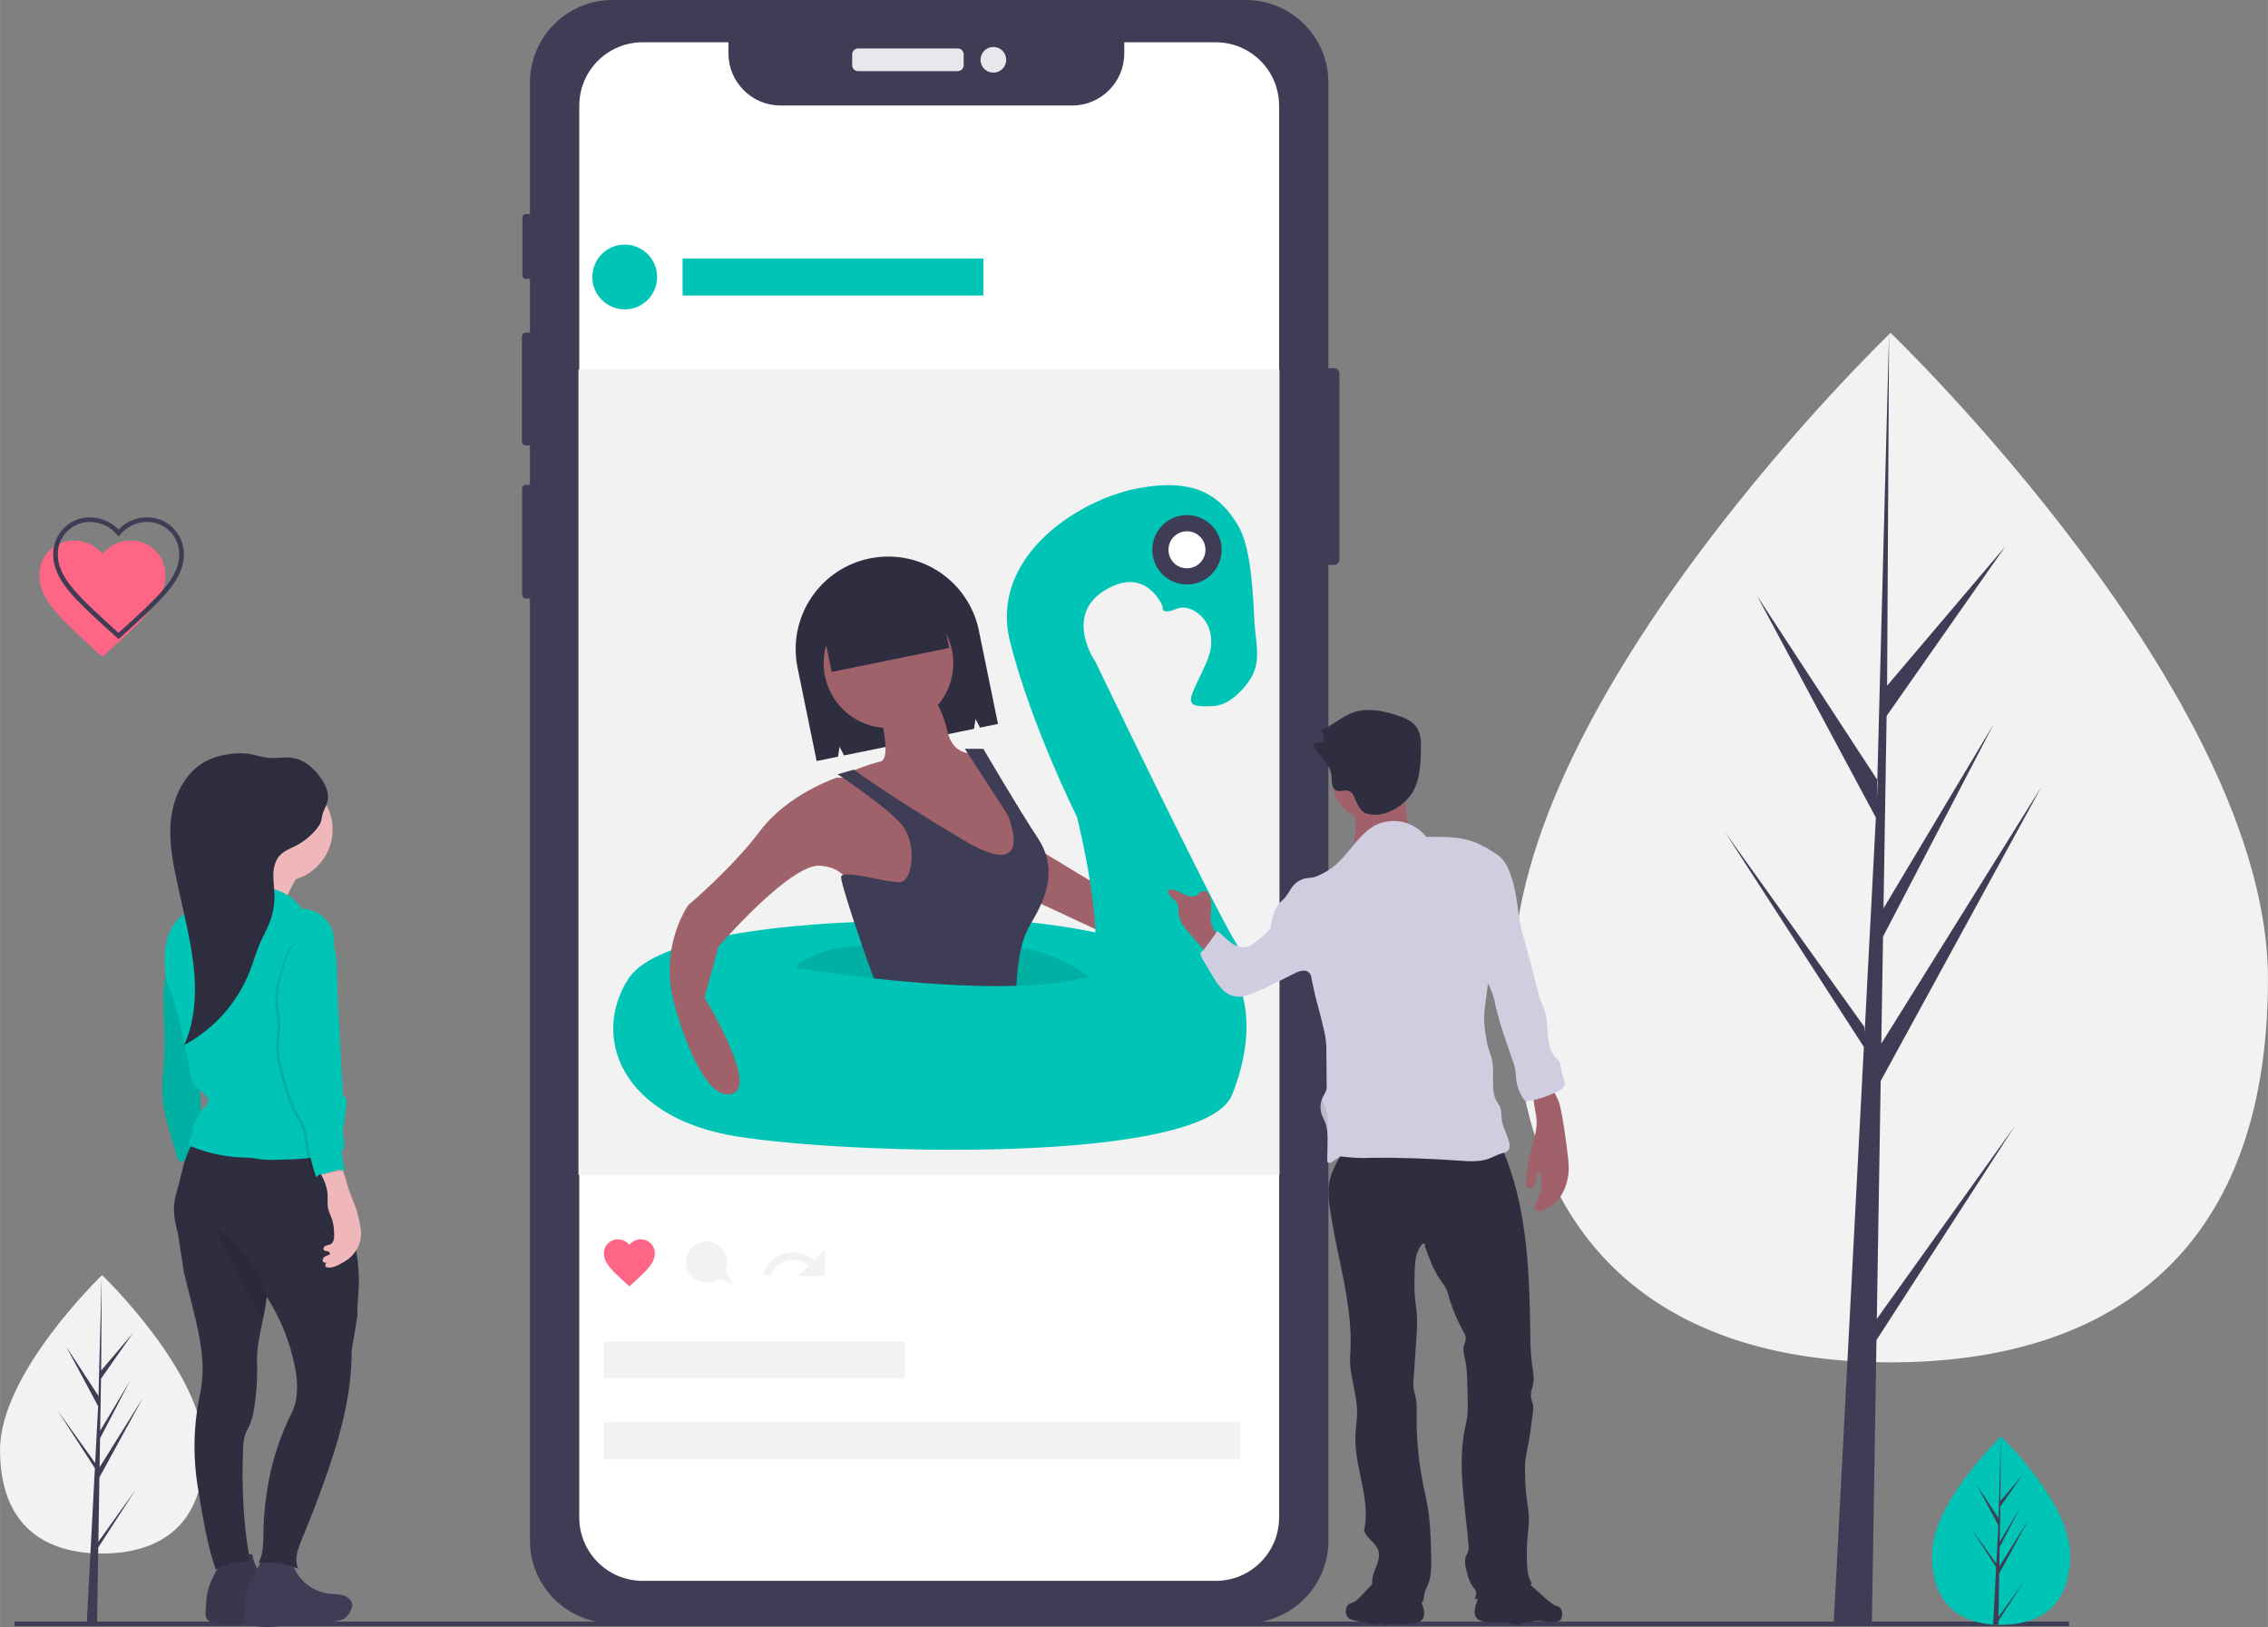 <?xml version="1.0" encoding="UTF-8"?>
<!DOCTYPE svg PUBLIC "-//W3C//DTD SVG 1.1//EN" "http://www.w3.org/Graphics/SVG/1.1/DTD/svg11.dtd">
<!-- Creator: CorelDRAW 2021 (64-Bit) -->
<svg xmlns="http://www.w3.org/2000/svg" xml:space="preserve" width="2.196in" height="1.575in" version="1.1" style="shape-rendering:geometricPrecision; text-rendering:geometricPrecision; image-rendering:optimizeQuality; fill-rule:evenodd; clip-rule:evenodd"
viewBox="0 0 2948.6 2114.85"
 xmlns:xlink="http://www.w3.org/1999/xlink"
 xmlns:xodm="http://www.corel.com/coreldraw/odm/2003">
 <rect x="0" y="0" width="2948.6" height="2114.85" fill="#808080" stroke="none"/>
 <defs>
  <style type="text/css">
   <![CDATA[
    .fil3 {fill:#00C4B5}
    .fil7 {fill:#2F2E41}
    .fil1 {fill:#3F3D56}
    .fil8 {fill:#9F616A}
    .fil12 {fill:#A1616A}
    .fil13 {fill:#D0CDE1}
    .fil4 {fill:#E6E8EC}
    .fil10 {fill:#EFB7B9}
    .fil0 {fill:#F2F2F2}
    .fil6 {fill:#FF6584}
    .fil5 {fill:white}
    .fil2 {fill:#3F3D56;fill-rule:nonzero}
    .fil11 {fill:black;fill-opacity:0.012}
    .fil9 {fill:black;fill-opacity:0.102}
   ]]>
  </style>
 </defs>
 <g id="Layer_x0020_1">
  <g id="_2401991740080">
   <path class="fil0" d="M2948.6 1272.28c0,369.52 -219.67,498.54 -490.65,498.54 -270.98,0 -490.65,-129.02 -490.65,-498.54 0,-369.52 490.65,-839.6 490.65,-839.6 0,0 490.65,470.08 490.65,839.6z"/>
   <polygon class="fil1" points="2440.08,1714.29 2445.1,1405.04 2654.23,1022.45 2445.89,1356.53 2448.15,1217.47 2592.28,940.68 2448.75,1180.68 2448.75,1180.68 2452.81,930.58 2607.15,710.22 2453.45,891.26 2455.99,432.68 2440.03,1039.76 2441.35,1014.71 2284.43,774.53 2438.83,1062.79 2424.21,1342.1 2423.78,1334.68 2242.88,1081.92 2423.23,1360.87 2421.4,1395.8 2421.07,1396.33 2421.22,1399.2 2384.13,2107.83 2433.68,2107.83 2439.63,1741.81 2619.54,1463.54 "/>
   <path class="fil0" d="M265.37 1884.46c0,99.93 -59.41,134.82 -132.69,134.82 -73.27,0 -132.68,-34.89 -132.68,-134.82 0,-99.93 132.68,-227.05 132.68,-227.05 0,0 132.69,127.12 132.69,227.05z"/>
   <polygon class="fil1" points="127.85,2003.99 129.21,1920.36 185.76,1816.9 129.42,1907.24 130.03,1869.64 169.01,1794.78 130.19,1859.69 130.19,1859.69 131.29,1792.06 173.03,1732.47 131.46,1781.42 132.15,1657.41 127.84,1821.58 128.19,1814.81 85.76,1749.85 127.51,1827.81 123.56,1903.34 123.44,1901.34 74.52,1832.98 123.29,1908.42 122.79,1917.86 122.71,1918 122.75,1918.78 112.72,2110.41 126.12,2110.41 127.73,2011.43 176.38,1936.18 "/>
   <g>
    <polygon class="fil2" points="2689.9,2113.77 18.7,2113.77 18.7,2107.75 2689.9,2107.75 "/>
   </g>
   <path class="fil3" d="M2691.33 2020.85c0,67.59 -40.18,91.19 -89.74,91.19 -1.15,0 -2.3,-0.02 -3.44,-0.04 -2.3,-0.05 -4.57,-0.16 -6.82,-0.31 -44.73,-3.17 -79.49,-27.98 -79.49,-90.83 0,-65.05 83.13,-147.14 89.37,-153.21l0.01 -0.01c0.24,-0.24 0.36,-0.35 0.36,-0.35 0,0 89.74,85.98 89.74,153.57z"/>
   <path class="fil1" d="M2598.31 2101.7l32.82 -45.87 -32.91 50.9 -0.08 5.27c-2.3,-0.05 -4.57,-0.16 -6.82,-0.31l3.54 -67.62 -0.03 -0.53 0.06 -0.1 0.33 -6.39 -32.99 -51.03 33.09 46.24 0.08 1.35 2.67 -51.09 -28.24 -52.72 28.59 43.76 2.78 -105.92 0.01 -0.36 0 0.35 -0.47 83.53 28.12 -33.11 -28.23 40.31 -0.75 45.74 26.25 -43.9 -26.36 50.63 -0.41 25.43 38.11 -61.1 -38.25 69.98 -0.92 56.56z"/>
   <path class="fil1" d="M1717.23 478.6l17.23 0c3.81,0 6.89,3.09 6.89,6.89l0 241.96c0,3.81 -3.09,6.89 -6.89,6.89l-17.23 0c-3.81,0 -6.89,-3.09 -6.89,-6.89l0 -241.96c0,-3.81 3.09,-6.89 6.89,-6.89z"/>
   <path class="fil1" d="M683.62 278.24l8.36 0c2.5,0 4.53,2.02 4.53,4.52l0 75.15c0,2.5 -2.02,4.52 -4.52,4.52l-8.37 0c-2.5,0 -4.52,-2.02 -4.52,-4.52l0 -75.15c0,-2.5 2.02,-4.52 4.53,-4.52z"/>
   <path class="fil1" d="M683.57 432.39l9.43 0c2.82,-0.01 5.1,2.28 5.1,5.1l0 136.35c0,2.81 -2.28,5.1 -5.1,5.1l-9.43 0c-2.81,0 -5.1,-2.28 -5.1,-5.1l0 -136.35c0,-2.82 2.28,-5.1 5.1,-5.1z"/>
   <path class="fil1" d="M683.64 630.21l8.97 0c2.68,0 4.85,2.17 4.85,4.85l-0.01 138.12c0.01,2.68 -2.17,4.85 -4.85,4.85l-8.97 0c-2.68,0 -4.85,-2.17 -4.85,-4.85l0 -138.12c0,-2.68 2.17,-4.85 4.85,-4.85z"/>
   <path class="fil1" d="M796.33 0l823.37 0c59.29,0 107.37,48.08 107.37,107.37l0 1895.08c0,59.28 -48.08,107.37 -107.37,107.37l-823.37 0.01c-59.29,-0.01 -107.37,-48.09 -107.37,-107.38l0 -1895.07c0,-59.29 48.08,-107.37 107.37,-107.37z"/>
   <path class="fil4" d="M1115.53 63.01l129.67 0c4.22,0 7.65,3.42 7.65,7.65l0 14.14c0,4.22 -3.43,7.65 -7.65,7.65l-129.67 0c-4.22,0 -7.65,-3.43 -7.65,-7.65l0 -14.14c0,-4.22 3.42,-7.65 7.65,-7.65z"/>
   <circle class="fil4" cx="1291.46" cy="77.73" r="16.7"/>
   <path class="fil5" d="M1662.97 137.41l0 1835.01c-0.01,45.53 -36.91,82.42 -82.44,82.42 0,0 -0.01,0 -0.01,0l-744.99 0.01c-0.01,-0.01 -0.02,-0.01 -0.02,-0.01 -45.52,0 -82.43,-36.89 -82.44,-82.42l0 -1835.01c0,0.01 0,-0.01 0,-0.01 0,-45.53 36.92,-82.45 82.45,-82.45 0,0 0.01,0 0.01,0l111.47 0 0 14.32c0.01,37.48 30.41,67.89 67.9,67.9l378.87 0c37.49,0 67.89,-30.41 67.89,-67.9l0 -14.32 118.85 0c0,0 0.01,0 0.01,0 45.52,0 82.44,36.92 82.44,82.45 0,0 0,0.01 0,0.01l0 -0.01z"/>
   <rect class="fil0" x="752.02" y="480.36" width="911.46" height="1046.82"/>
   <path class="fil6" d="M818.2 1672.03l-4.8 -4.32c-17.04,-15.65 -28.29,-25.8 -28.29,-38.45 0,-0.1 0,-0.21 0,-0.32 0,-9.93 8.06,-18 18,-18 0.07,0 0.14,0.01 0.21,0.01 5.75,0.03 11.19,2.59 14.89,6.99 3.69,-4.4 9.14,-6.96 14.89,-6.99 0.07,0 0.14,-0.01 0.21,-0.01 9.94,0 18,8.06 18,18 0,0.11 0,0.22 0,0.32 0,12.65 -11.25,22.8 -28.29,38.45l-4.8 4.33z"/>
   <path class="fil0" d="M992.17 1656.03l9.27 2.65c4.35,-12.62 16.24,-21.1 29.59,-21.1 7.38,0 14.52,2.61 20.16,7.36l-14.16 13.73 35.36 0.01 0 -34.38 -14.25 13.66c-7.47,-6.56 -17.08,-10.17 -27.02,-10.17 -17.72,0 -33.44,11.4 -38.94,28.24l0 0z"/>
   <circle class="fil3" cx="812.18" cy="360.03" r="42.11"/>
   <rect class="fil3" x="887.39" y="335.97" width="391.05" height="48.13"/>
   <rect class="fil0" x="785.11" y="1743.77" width="391.05" height="48.13"/>
   <rect class="fil0" x="785.11" y="1848.69" width="827.23" height="48.13"/>
   <path class="fil0" d="M953.57 1668.99l-10.36 -18.13c1.35,-3.26 2.06,-6.76 2.06,-10.29 0,-14.77 -11.98,-26.75 -26.75,-26.75 -14.77,0 -26.75,11.98 -26.75,26.75 0,14.77 11.98,26.75 26.75,26.75 5.51,0 10.9,-1.71 15.41,-4.89l19.65 6.56z"/>
   <path class="fil7" d="M1130.63 725.87l0 0c-55.97,11.44 -96.2,60.74 -96.2,117.88 0,8.09 0.82,16.21 2.44,24.12l24.83 121.35 27.8 -5.69 1.97 -12.86 5.82 11.27 169.03 -34.59 1.97 -12.86 5.82 11.27 23.35 -4.78 -24.83 -121.35c-11.44,-55.98 -60.74,-96.2 -117.88,-96.2 -8.09,0 -16.2,0.82 -24.12,2.44l-0.01 0.01z"/>
   <polygon class="fil8" points="1340.11,1098.17 1484.49,1185.4 1466.45,1227.51 1331.08,1164.34 "/>
   <path class="fil3" d="M1156.61 1197.44c0,0 -291.79,0 -339.92,75.2 -48.13,75.2 -9.03,180.49 141.38,204.55 150.41,24.07 607.64,36.1 643.74,-54.15 36.1,-90.25 9.03,-141.38 9.03,-141.38 0,0 -156.42,-108.29 -454.23,-84.22z"/>
   <path class="fil3" d="M1415.31 1269.63l159.43 60.16c0,0 66.18,-48.13 33.09,-102.27 -33.09,-54.15 -183.5,-366.99 -183.5,-366.99 0,0 -42.11,-60.16 12.03,-93.25 54.15,-33.09 75.2,21.06 75.2,21.06 0,0 -3.01,12.03 18.05,3.01 21.05,-9.03 60.16,21.06 39.1,69.19 -21.06,48.13 -36.1,60.16 9.03,57.15 16.29,-1.08 30.63,-12.76 42.29,-27.24 22.35,-27.75 12.37,-50.1 10.68,-85.69 -2.9,-60.98 -7.63,-100.73 -22.89,-124.71 -21.06,-33.09 -51.14,-60.16 -129.35,-45.13 -78.21,15.04 -192.52,90.25 -165.45,198.54 27.08,108.3 87.24,228.62 87.24,228.62 0,0 42.11,168.45 15.04,207.56z"/>
   <path class="fil9" d="M1415.31 1269.63c-25.99,7.16 -58.63,10.65 -93.76,11.73 -61.31,1.9 -130.32,-3.52 -185.42,-9.65 -59.53,-6.65 -102.84,-14.11 -102.84,-14.11 20.12,-18.77 51.05,-26.2 87.39,-28.91 45.12,-3.37 98.6,0.48 150.25,-1.17 2.99,-0.1 6.06,-0.16 9.08,-0.16 16,0 32.03,1.52 47.74,4.43 56.97,10.86 87.57,37.84 87.57,37.84z"/>
   <circle class="fil8" cx="1155.11" cy="862.03" r="84.23"/>
   <path class="fil8" d="M1144.58 929.71c0,0 15.04,57.15 0,60.16 -15.04,3.01 -51.14,18.05 -51.14,18.05l45.12 18.04 84.23 78.21 72.2 36.1 36.1 -12.03 0 -66.18 -54.15 -84.23c0,0 -36.1,12.03 -45.12,-27.07 -9.03,-39.11 -27.08,-54.15 -27.08,-54.15l-60.16 33.09z"/>
   <path class="fil8" d="M1123.52 1010.93l-36.1 0c0,0 -63.17,21.06 -99.27,69.19 -36.1,48.13 -93.25,96.26 -93.25,96.26 0,0 -39.11,54.15 -18.05,129.35 21.06,75.2 51.14,129.35 78.21,114.31 27.08,-15.04 -39.1,-123.33 -39.1,-123.33l18.04 -66.18c0,0 93.25,-108.29 132.36,-105.28 39.11,3.01 42.12,36.1 42.12,36.1l84.22 24.07 27.08 -57.15 -15.04 -60.16 -81.22 -57.16z"/>
   <path class="fil1" d="M1340.11 1200.44c-5.68,9.73 -9.87,20.34 -12.37,31.35 -3.72,16.25 -5.84,32.91 -6.19,49.57 -61.31,1.9 -130.32,-3.52 -185.42,-9.65 -4.87,-13 -10.23,-27.95 -15.46,-43.02 -14.11,-40.73 -27.22,-82.3 -27.22,-88.41 0,-12.03 63.17,9.03 78.21,6.02 15.04,-3.01 21.05,-51.14 0,-75.2 -21.06,-24.07 -82.72,-64.68 -82.72,-64.68l21.05 -6.02c0,0 46.63,34.59 142.88,91.75 96.26,57.15 57.16,-33.09 57.16,-33.09l-55.65 -85.73 24.06 -0.01c0,0 46.63,79.72 70.69,115.81 24.06,36.1 15.04,72.2 -9.03,111.3z"/>
   <rect class="fil7" transform="matrix(0.211 -0.043 0.043 0.211 1062.16 779.616)" width="724.13" height="444.35"/>
   <circle class="fil1" cx="1543.16" cy="714.63" r="45.12"/>
   <circle class="fil5" cx="1543.16" cy="714.63" r="24.06"/>
   <path class="fil3" d="M218.8 1235.47l-3.07 23.74c-1.04,8.03 -2.08,16.08 -2.64,24.16 -1.87,26.89 1.61,53.89 0.7,80.83 -0.71,20.74 -4.01,41.47 -2.42,62.16 1.41,18.3 6.62,36.07 11.8,53.68l7.41 25.17c0.2,2.55 2.33,4.51 4.89,4.51 0.57,0 1.13,-0.1 1.67,-0.29l32.76 -2.97c-2.1,-9.62 -4.43,-19.65 -5.56,-29.43 -0.89,-7.74 -1.43,-15.51 -1.99,-23.27 -1.74,-24.21 -3.72,-48.4 -5.69,-72.6l-3.47 -42.5c-1.5,-18.44 -3.02,-36.98 -7.67,-54.89 -4.61,-18.11 -13.83,-34.78 -26.72,-48.32l-0.01 0.01z"/>
   <path class="fil9" d="M218.8 1235.47l-3.07 23.74c-1.04,8.03 -2.08,16.08 -2.64,24.16 -1.87,26.89 1.61,53.89 0.7,80.83 -0.71,20.74 -4.01,41.47 -2.42,62.16 1.41,18.3 6.62,36.07 11.8,53.68l7.41 25.17c0.2,2.55 2.33,4.51 4.89,4.51 0.57,0 1.13,-0.1 1.67,-0.29l32.76 -2.97c-2.1,-9.62 -4.43,-19.65 -5.56,-29.43 -0.89,-7.74 -1.43,-15.51 -1.99,-23.27 -1.74,-24.21 -3.72,-48.4 -5.69,-72.6l-3.47 -42.5c-1.5,-18.44 -3.02,-36.98 -7.67,-54.89 -4.61,-18.11 -13.83,-34.78 -26.72,-48.32l-0.01 0.01z"/>
   <path class="fil1" d="M277.17 2049.43c-1.92,3.76 -3.62,7.69 -5.02,11.68 -3.76,11.04 -4.34,22.88 -4.87,34.54 -0.07,0.62 -0.11,1.25 -0.11,1.87 0,1.63 0.24,3.26 0.72,4.82 1.61,4.19 6.24,6.31 10.57,7.48 18.15,4.88 37.28,0.29 56,-1.39 18.37,-1.64 37.08,-0.45 55.08,-4.5 2.65,-0.5 5.24,-1.4 7.63,-2.65 4.56,-2.97 7.97,-7.41 9.64,-12.59 0.54,-1.32 0.91,-2.71 1.09,-4.13 0.59,-6.13 -4.75,-11.46 -10.57,-13.48 -5.82,-2.01 -12.16,-1.68 -18.28,-2.31 -25.9,-2.66 -46.83,-22.39 -50.99,-48.1 -0.22,-1.34 -30.3,-0.55 -33.47,1.19 -3.71,2.03 -5.95,7.11 -8.04,10.54 -3.38,5.54 -6.51,11.22 -9.38,17.04z"/>
   <path class="fil9" d="M277.17 2049.43c-1.92,3.76 -3.62,7.69 -5.02,11.68 -3.76,11.04 -4.34,22.88 -4.87,34.54 -0.07,0.62 -0.11,1.25 -0.11,1.87 0,1.63 0.24,3.26 0.72,4.82 1.61,4.19 6.24,6.31 10.57,7.48 18.15,4.88 37.28,0.29 56,-1.39 18.37,-1.64 37.08,-0.45 55.08,-4.5 2.65,-0.5 5.24,-1.4 7.63,-2.65 4.56,-2.97 7.97,-7.41 9.64,-12.59 0.54,-1.32 0.91,-2.71 1.09,-4.13 0.59,-6.13 -4.75,-11.46 -10.57,-13.48 -5.82,-2.01 -12.16,-1.68 -18.28,-2.31 -25.9,-2.66 -46.83,-22.39 -50.99,-48.1 -0.22,-1.34 -30.3,-0.55 -33.47,1.19 -3.71,2.03 -5.95,7.11 -8.04,10.54 -3.38,5.54 -6.51,11.22 -9.38,17.04z"/>
   <path class="fil1" d="M327.04 2052.28c-1.92,3.76 -3.62,7.69 -5.02,11.68 -3.76,11.04 -4.33,22.88 -4.86,34.54 -0.07,0.62 -0.11,1.25 -0.11,1.87 0,1.63 0.24,3.26 0.72,4.82 1.61,4.19 6.24,6.31 10.57,7.48 18.15,4.88 37.28,0.29 56,-1.39 18.37,-1.64 37.08,-0.45 55.08,-4.5 2.66,-0.5 5.23,-1.4 7.63,-2.65 4.56,-2.97 7.97,-7.41 9.64,-12.59 0.54,-1.32 0.91,-2.71 1.09,-4.13 0.6,-6.13 -4.75,-11.46 -10.57,-13.47 -5.82,-2.02 -12.15,-1.69 -18.28,-2.32 -25.91,-2.66 -46.83,-22.39 -50.99,-48.1 -0.22,-1.34 -30.3,-0.55 -33.47,1.19 -3.71,2.03 -5.95,7.11 -8.04,10.54 -3.38,5.54 -6.5,11.22 -9.38,17.04z"/>
   <path class="fil7" d="M457.14 1755.34c0.39,60.41 -17.18,119.46 -37.79,176.24 -8.16,22.48 -16.81,44.76 -25.97,66.85 -5.42,13.09 -11.53,27.61 -5.72,40.53 -16.71,-6.36 -33.83,-10.12 -51.48,-7.18 6.72,-13.69 6.09,-29.63 6.39,-44.87 0.56,-20.66 2.85,-41.36 6.67,-61.67 5.85,-30.91 16.08,-60.98 30.14,-89.12 2.84,-5.91 4.83,-12.26 5.84,-18.77 0.62,-4.94 0.94,-9.98 0.94,-14.97 0,-9.55 -1.17,-19.13 -3.43,-28.41 -6.42,-31.37 -18.68,-61.39 -36.03,-88.31 -0.05,0.6 -0.11,1.21 -0.17,1.8 -1.06,8.96 -2.57,17.91 -4.53,26.72 -3.95,18.71 -8.55,37.43 -7.86,56.24 0.08,3.72 0.2,7.49 0.2,11.22 0,16.18 -1.33,32.47 -3.92,48.44 -0.99,7.72 -3.02,15.31 -5.98,22.52 -1.92,4.32 -4.44,8.39 -5.96,12.87 -1.5,5.18 -2.29,10.54 -2.34,15.94 -2.25,45.49 -0.04,103.7 9.26,148.29 -1.3,-0.05 -2.66,-0.09 -3.98,-0.09 -14.33,0 -28.45,3.56 -41.07,10.36 -11.24,-31.71 -18.4,-76.75 -23.75,-110.15 -2.51,-16.36 -3.79,-32.97 -3.79,-49.53 0,-23.25 2.51,-46.46 7.41,-69.15 2.09,-10.35 3.16,-20.89 3.16,-31.44 0,-2.71 -0.08,-5.45 -0.22,-8.14 -1.19,-26.41 -7.69,-52.25 -14.14,-77.89 -3.28,-13.01 -6.56,-26.03 -9.84,-39.05l-7.74 -50.35c-3.1,-12.33 -6.24,-24.94 -5.27,-37.63 0.67,-6.95 2.27,-13.8 4.36,-20.46 7.08,-22.52 10.88,-63.58 33.81,-69.13 52.42,-12.69 89.87,9.82 143.65,5.68 0.68,-0.12 1.39,-0.19 2.1,-0.19 1.94,0 4.02,0.28 5.52,1.5 2.02,1.64 2.62,4.36 3.06,6.93 6.45,38.22 35.43,84.3 42.16,122.47 3.24,15.9 5.43,32.17 5.75,48.38 0.31,16.21 -2.53,32.36 -1.92,48.55l-7.51 44.99z"/>
   <path class="fil9" d="M346.51 1687.45c-1.04,8.97 -2.55,17.92 -4.52,26.73 -11.72,-20.27 -24.34,-40.01 -35.13,-60.79 -2.78,-5.36 -5.43,-10.78 -8.09,-16.18 -2.66,-5.4 -5.32,-10.81 -7.97,-16.22 -1.48,-3.03 -2.98,-6.09 -4.32,-9.2 -2.18,-4.48 -3.88,-9.22 -5.01,-14.07 3.92,-0.72 13.59,9.86 16.49,12.62 5.93,5.86 11.61,12.09 16.86,18.57 6.33,7.18 12.23,14.88 17.5,22.9 6.75,10.97 11.55,23.05 14.19,35.64l0 0z"/>
   <path class="fil10" d="M391.39 1131.4c0,0 -29.93,47.66 -24.38,57.63 5.54,9.98 -94.22,-8.87 -94.22,-8.87 0,0 54.31,-47.66 48.77,-67.62 -5.54,-19.95 69.83,18.85 69.83,18.85z"/>
   <circle class="fil10" cx="364.79" cy="1078.19" r="67.61"/>
   <path class="fil3" d="M392.39 1181.37c-7.22,-10.06 -17.07,-18.01 -28.43,-22.95 -6.55,-2.34 -13.33,-4.02 -20.21,-4.99l-26.97 -4.74c-6.61,-1.16 -13.69,-2.27 -19.82,0.45 -3.12,1.58 -5.99,3.67 -8.44,6.18 -9.38,8.68 -18.46,18.23 -30.22,23.24 -3.22,1.37 -6.59,2.38 -9.8,3.76 -13.15,5.66 -22.99,17.49 -28.58,30.68 -5.86,13.83 -6.03,28.83 -5.57,43.84 0,0.06 0,0.15 0,0.22 0,5.1 0.51,10.21 1.52,15.22 1.36,4.82 3.08,9.57 5.11,14.15 3.72,9.77 6.88,19.82 9.35,29.97 6.99,26.76 12.8,53.79 17.43,81.08 0.4,3.92 1.56,7.74 3.4,11.22 2.6,3.47 5.75,6.49 9.32,8.96 2.83,2.34 5.46,4.94 7.82,7.75 1.15,1.19 2,2.66 2.47,4.26 0.87,4.03 -2.69,7.49 -5.59,10.44 -6,6.13 -10.36,13.71 -12.62,21.99 -1.31,1.56 -2.02,3.54 -2.02,5.58 0,0.16 0.01,0.33 0.02,0.49 0.45,1.19 0.68,2.45 0.68,3.73 0,0.35 -0.02,0.71 -0.05,1.06 -0.56,1.49 -1.42,2.83 -2.54,3.95 -2,2.6 -3.08,5.79 -3.08,9.08 0,0.96 0.09,1.92 0.27,2.87 20.95,9.1 43.4,14.37 66.21,15.51 5.59,0.26 11.2,0.26 16.75,0.95 3.96,0.49 7.87,1.32 11.84,1.78 3.96,0.35 7.96,0.55 11.93,0.55 1.79,0 3.65,-0.05 5.43,-0.11 30.09,-0.6 61.07,-1.38 88.71,-13.31 2.6,-14.17 -3.01,-28.62 -6.52,-42.59 -5.59,-22.23 -7.01,-45.27 -11.17,-67.81 -2.85,-15.42 -6.99,-30.6 -9.36,-46.11 -2.37,-15.51 -2.93,-31.59 1.34,-46.68 3.77,-13.38 4.92,-27 8.83,-40.34 3.92,-13.33 6.66,-27.79 2.24,-40.98 -5.49,-16.34 -22.45,-29.27 -39.66,-28.37z"/>
   <path class="fil7" d="M425.6 1042.35c3.29,-12.01 -3.18,-24.51 -10.91,-34.26 -8.32,-10.48 -19.05,-19.94 -32.17,-22.57 -10.66,-2.14 -21.7,0.44 -32.54,-0.42 -9.6,-0.76 -18.81,-4.21 -28.36,-5.44 -3.18,-0.34 -6.39,-0.51 -9.6,-0.51 -5.47,0 -10.95,0.5 -16.33,1.49 -8.11,1.18 -16.07,3.41 -23.63,6.6 -28.78,12.75 -45.64,44.25 -49.56,75.49 -3.92,31.24 2.94,62.71 9.77,93.44l6.17 27.78c6.41,28.92 12.85,57.98 14.57,87.55 1.72,29.57 -1.49,59.92 -13.65,86.93 39.31,-21.11 69.81,-55.65 85.9,-97.26 4.37,-11.43 7.61,-23.3 12.46,-34.54 4.17,-9.67 9.51,-18.83 13.2,-28.7 3.91,-10.45 5.93,-21.56 5.93,-32.73 0,-0.71 -0.02,-1.45 -0.03,-2.15 -0.21,-8.94 -1.71,-17.83 -1.44,-26.77 0.26,-8.94 2.53,-18.26 8.71,-24.72 5.49,-5.75 13.29,-8.51 20.37,-12.12 11.12,-5.72 20.86,-13.84 28.47,-23.75 4.46,-5.81 4.69,-8.28 5.83,-14.98 1.1,-6.51 5.11,-12.03 6.85,-18.36z"/>
   <path class="fil10" d="M425.69 1550.3c0.69,6.95 -0.58,14.07 0.95,20.89 1.14,5.13 3.8,9.78 5.36,14.79 1.54,5.8 2.36,11.8 2.37,17.8 0.23,5.04 -0.16,11.17 -4.62,13.54 -1.96,1.04 -4.31,1.06 -6.34,1.92 -2.04,0.87 -3.79,3.34 -2.62,5.23 0.98,1.59 3.21,1.6 5.04,1.98 1.82,0.38 3.83,2.26 2.77,3.8 -0.42,0.5 -0.99,0.86 -1.62,1.03 -1.87,0.56 -3.64,1.42 -5.24,2.52 -1.39,0.99 -2.22,2.59 -2.22,4.3 0,0.26 0.02,0.53 0.06,0.79 0.33,1.42 1.6,2.42 3.06,2.42 0.5,0 0.99,-0.12 1.44,-0.35 -0.81,1.75 -1.27,3.65 -1.31,5.57 7.13,3.07 15.16,-0.94 21.88,-4.84 2.91,-1.61 5.74,-3.4 8.42,-5.36 10.27,-7.94 16.3,-20.2 16.3,-33.19 0,-0.82 -0.03,-1.67 -0.08,-2.5 -0.29,-3.42 -0.84,-6.85 -1.57,-10.21 -1.04,-5.83 -2.43,-11.65 -4.11,-17.34 -1.92,-6.01 -4.56,-11.76 -6.82,-17.65 -4.82,-12.55 -7.93,-25.68 -12.27,-38.41 -0.24,-2.26 -2.15,-3.99 -4.42,-3.99 -0.26,0 -0.53,0.02 -0.78,0.07 -0.88,-0.05 -1.77,-0.07 -2.65,-0.07 -4.01,0 -8.02,0.47 -11.91,1.41 -2.88,0.84 -7.6,2.69 -8.89,5.7 -1.16,2.72 0.78,5.15 2.02,7.48 4.05,6.96 6.71,14.67 7.82,22.64z"/>
   <path class="fil9" d="M421.11 1210.62c1.44,1.46 2.65,3.15 3.58,4.98 9.61,17.46 9.73,38.36 10.18,58.28 0.51,22.43 1.74,44.83 2.97,67.23l3.67 66.99c0.35,6.4 0.7,12.81 1.6,19.16 4.32,1.09 4.5,6.67 4,11.09 -3.09,27.33 -10.78,55.48 -2.73,81.78 0.31,1.35 0.96,2.61 1.89,3.64 -2.11,-0.66 -4.32,-1 -6.53,-1 -2.01,0 -4.03,0.29 -5.96,0.84 -4.02,0.85 -7.88,2.32 -11.87,3.23 -5.09,1.16 -10.87,1.66 -14.34,5.56 -3.9,-11.8 -7.09,-23.94 -9.36,-36.15 -1.91,-11.12 -2.43,-22.69 -6.96,-33.03 -1.83,-4.17 -4.28,-8.04 -6.51,-12.02 -11.74,-20.91 -17.48,-44.55 -23.1,-67.86 -1.63,-7.2 -2.47,-14.6 -2.47,-22 0,-3.91 0.23,-7.82 0.69,-11.69 0.79,-5.13 1.27,-10.34 1.4,-15.51 -0.34,-5.47 -1.07,-10.95 -2.14,-16.33 -0.8,-5.38 -1.22,-10.84 -1.22,-16.28 0,-10.48 1.52,-20.93 4.47,-30.98 4.21,-14.23 7.89,-29.21 16.69,-41.17 8.8,-11.96 27.22,-18.55 42.06,-18.75z"/>
   <path class="fil3" d="M424.44 1208.4c1.44,1.46 2.65,3.15 3.58,4.98 9.61,17.46 9.73,38.36 10.18,58.28 0.51,22.43 1.73,44.83 2.96,67.23l3.67 66.98c0.35,6.4 0.7,12.81 1.6,19.16 4.32,1.09 4.5,6.67 4,11.09 -3.09,27.34 -10.78,55.48 -2.73,81.79 0.31,1.35 0.96,2.61 1.89,3.64 -2.11,-0.67 -4.32,-1 -6.53,-1 -2.01,0 -4.03,0.28 -5.96,0.84 -4.02,0.85 -7.88,2.32 -11.87,3.23 -5.09,1.16 -10.87,1.65 -14.34,5.55 -3.9,-11.79 -7.09,-23.93 -9.36,-36.15 -1.91,-11.12 -2.43,-22.69 -6.96,-33.02 -1.83,-4.17 -4.28,-8.04 -6.51,-12.02 -11.74,-20.91 -17.48,-44.55 -23.1,-67.87 -1.63,-7.2 -2.47,-14.59 -2.47,-22 0,-3.9 0.23,-7.82 0.69,-11.68 0.79,-5.13 1.27,-10.34 1.4,-15.52 -0.34,-5.47 -1.07,-10.95 -2.15,-16.33 -0.8,-5.38 -1.22,-10.84 -1.22,-16.27 0,-10.48 1.52,-20.93 4.47,-30.98 4.21,-14.24 7.89,-29.21 16.69,-41.17 8.8,-11.95 27.22,-18.54 42.06,-18.74z"/>
   <path class="fil11" d="M414.68 1008.09c-8.31,-10.48 -19.05,-19.94 -32.16,-22.57 -10.66,-2.14 -21.7,0.44 -32.54,-0.42 -9.61,-0.76 -18.81,-4.21 -28.37,-5.44 -3.17,-0.34 -6.39,-0.52 -9.59,-0.52 -5.47,0 -10.95,0.51 -16.33,1.49 -8.11,1.19 -16.07,3.42 -23.63,6.6 -4.08,1.82 -7.99,4.04 -11.65,6.61 6.74,-2.55 13.75,-4.38 20.87,-5.44 5.38,-1 10.86,-1.5 16.33,-1.5 3.2,0 6.42,0.17 9.6,0.51 9.55,1.24 18.76,4.68 28.37,5.45 10.83,0.86 21.88,-1.72 32.53,0.41 13.12,2.63 23.86,12.09 32.17,22.57 7.74,9.75 14.2,22.25 10.91,34.26 -1.73,6.32 -5.74,11.84 -6.85,18.36 -1.13,6.69 -1.37,9.17 -5.83,14.98 -5.74,7.45 -12.69,13.93 -20.54,19.11 2.17,-1.03 4.35,-2.04 6.47,-3.12 11.12,-5.72 20.86,-13.84 28.47,-23.75 4.46,-5.81 4.69,-8.28 5.83,-14.98 1.11,-6.51 5.11,-12.03 6.85,-18.36 3.29,-12.01 -3.18,-24.51 -10.92,-34.26z"/>
   <path class="fil11" d="M364.08 1111.56c1.16,-1.2 2.43,-2.3 3.79,-3.28 -6.46,3.13 -13.26,5.88 -18.19,11.04 -6.18,6.46 -8.45,15.79 -8.71,24.72 -0.26,8.94 1.23,17.84 1.44,26.77 0.01,0.69 0.02,1.44 0.02,2.14 0,11.17 -2.02,22.29 -5.92,32.74 -3.7,9.87 -9.03,19.03 -13.2,28.7 -4.85,11.25 -8.08,23.11 -12.46,34.54 -13.94,36.05 -38.81,66.98 -71.02,88.38 -0.16,0.37 -0.31,0.75 -0.48,1.12 39.31,-21.11 69.81,-55.65 85.9,-97.26 4.37,-11.43 7.61,-23.3 12.46,-34.54 4.17,-9.67 9.51,-18.83 13.2,-28.7 3.91,-10.45 5.93,-21.56 5.93,-32.73 0,-0.71 -0.02,-1.45 -0.03,-2.15 -0.21,-8.94 -1.7,-17.83 -1.44,-26.77 0.26,-8.94 2.53,-18.26 8.71,-24.72z"/>
   <path class="fil7" d="M1848.98 2105.34c-3.22,3.89 -8.73,4.67 -13.71,5.18 -3.71,0.53 -7.46,0.8 -11.21,0.8 -2.74,0 -5.52,-0.15 -8.24,-0.44 -7.69,-1.14 -12.3,3.23 -19.32,-0.13 -4.25,-2.04 -10.79,2.04 -15.04,0 -5.83,-2.79 -25.94,-3.37 -29.49,-8.81 -3.55,-5.44 -3.18,-14.04 2.42,-17.25 1.59,-0.75 3.24,-1.4 4.91,-1.92 9.39,-3.74 28.41,-31.92 38.4,-33.36 0.41,-0.02 0.82,-0.03 1.24,-0.03 4.54,0 9.01,1.16 12.97,3.37 9.85,4.37 27.24,7.82 31.54,18.92 3.35,8.64 12.51,25.21 5.55,33.66z"/>
   <path class="fil7" d="M1919.73 2103.11c3.22,3.89 8.73,4.66 13.72,5.18 3.7,0.53 7.45,0.81 11.2,0.81 2.75,0 5.52,-0.15 8.25,-0.44 7.69,-1.15 17.06,5.46 24.08,2.09 4.25,-2.04 10.79,-0.97 15.04,-3.01 5.83,-2.79 33.21,3.43 36.76,-2.01 3.55,-5.44 3.19,-14.04 -2.42,-17.25 -1.58,-0.75 -3.24,-1.4 -4.91,-1.92 -9.39,-3.74 -40.44,-37.94 -50.42,-39.38 -0.41,-0.02 -0.82,-0.03 -1.24,-0.03 -4.54,0 -9.01,1.16 -12.97,3.37 -9.85,4.37 -27.24,7.82 -31.54,18.92 -3.35,8.65 -12.51,25.21 -5.55,33.66z"/>
   <path class="fil7" d="M1950.83 1488.87c3.07,5.88 5.78,12.05 8.04,18.29 27.31,72.24 29.6,151.19 30.72,228.41 -0.01,0.71 -0.01,1.46 -0.01,2.17 0,11.82 0.75,23.68 2.17,35.39 1.15,7.9 2.95,15.89 1.79,23.79 -1.01,6.83 -4.22,13.57 -2.94,20.35 0.58,3.05 2.04,5.86 2.61,8.91 0.16,1.37 0.26,2.78 0.26,4.17 0,1.97 -0.19,3.93 -0.55,5.86l-3.66 27.24c-2.09,15.52 -6.9,30.46 -6.64,46.12 0.17,10.68 0.35,21.38 1.54,31.99 1.21,10.78 3.46,21.47 3.57,32.31 0.08,8.12 -1.03,16.2 -1.74,24.29 -0.65,7.36 -0.98,14.81 -0.98,22.2 0,4.04 0.12,8.15 0.31,12.17 0.43,8.83 1.44,17.99 6.12,25.49 -5.24,7.52 -10.44,14.25 -18.83,17.94 -17.06,7.48 -36.64,4.94 -55.08,2.26 1.03,-3.4 2.6,-7.25 1.13,-10.49 -0.88,-1.56 -1.95,-3.02 -3.18,-4.31 -4.02,-5.72 -6.83,-12.22 -8.21,-19.08 -2.23,-8.13 -4.46,-16.89 0.12,-24.69 1.35,-2.37 2.06,-5.06 2.06,-7.79 0,-0.46 -0.02,-0.92 -0.06,-1.37 -3.82,-51.21 -15.21,-104.19 -4.72,-154.45 1.12,-5.37 2.45,-10.7 3.08,-16.14 0.34,-4.66 0.51,-9.41 0.51,-14.1 0,-3.14 -0.07,-6.33 -0.22,-9.44l-0.22 -10.92c-0.55,-11.65 -0.07,-23.59 -2.41,-35.11 -1.67,-8.25 -4.8,-16.54 -0.95,-24.96 0.74,-1.71 1.13,-3.58 1.13,-5.47 0,-2.32 -0.59,-4.61 -1.71,-6.64 -8.09,-14.16 -14.65,-29.26 -19.43,-44.85 -0.98,-4.35 -2.37,-8.64 -4.08,-12.76 -2.34,-4.33 -5.06,-8.52 -8.07,-12.42 -9.14,-13.25 -14.6,-28.62 -19.96,-43.8 0.57,-1.39 0.13,-3.33 -1.36,-3.13 -1.48,0.39 -2.74,1.33 -3.52,2.64 -7.34,9.88 -7.96,23.05 -8.3,35.35 -0.18,4.21 -0.31,8.48 -0.31,12.71 0,7.2 0.32,14.43 0.89,21.59 0.63,5.98 1.67,11.91 2.21,17.9 0.27,4.42 0.42,8.95 0.42,13.39 0,6.71 -0.34,13.45 -0.96,20.11l-3.75 54.82c-0.16,1.48 -0.24,2.97 -0.24,4.46 0,3.06 0.35,6.13 1.06,9.11 2.31,7.35 3.48,15.03 3.48,22.75 0,0.32 -0.01,0.69 -0.01,1 -0.08,4.18 -0.19,8.51 -0.19,12.74 0,28.83 2.98,57.76 8.72,85.96 1.83,8.96 3.95,17.87 5.5,26.88 3.66,21.24 4.17,42.88 4.66,64.42 0.3,13.25 0.52,26.97 -4.7,39.16 -2.04,3.73 -3.54,7.76 -4.45,11.93 -0.02,2.15 -0.31,4.29 -0.85,6.38 -1.53,3.94 -6.13,5.62 -10.26,6.52 -5.8,1.26 -11.74,1.9 -17.68,1.9 -1.99,0 -4,-0.07 -5.98,-0.21 -1.86,-0.04 -3.7,-0.44 -5.4,-1.21 -2.96,-1.53 -4.53,-4.77 -6.77,-7.23 -4.85,-5.3 -12.91,-6.92 -17.33,-12.58 -5.53,-7.08 -3.2,-17.34 0.08,-25.7 3.29,-8.35 7.36,-17.43 4.53,-25.95 -3.34,-10.05 -15.16,-15.45 -18.34,-25.55 9.06,-40.72 -13.19,-82.84 -11.29,-124.52 0.44,-9.71 2.13,-19.34 2.16,-29.06 0.08,-25.03 -10.75,-49.39 -8.97,-74.36 4.53,-63.45 -17.08,-126.78 -26.23,-189.73 -1.37,-7.44 -2.07,-15.03 -2.07,-22.61 0,-1.96 0.05,-3.95 0.14,-5.9 1.36,-15.76 8.68,-30.42 17.47,-43.57 6.31,-9.42 13.88,-18.63 24.33,-23.04 8.6,-3.63 18.23,-3.61 27.56,-3.54 23.28,0.19 46.56,0.36 69.84,0.78 1.05,0.01 2.17,-0.02 3.24,-0.02 14.76,0 29.51,1.43 43.99,4.23 12.58,2.89 24.36,8.77 37.15,10.6z"/>
   <path class="fil12" d="M1574.68 1199.62c-2.25,-11.04 2.01,-22.85 -1.33,-33.6 -1.2,-3.88 -4.16,-7.91 -8.21,-7.8 -3.95,0.11 -6.62,3.97 -10.11,5.8 -5.64,2.95 -12.48,0.27 -18.12,-2.69 -5.64,-2.96 -11.92,-6.3 -18.02,-4.53 -0.72,3.83 1.86,7.48 4.67,10.17 3.11,2.35 5.69,5.34 7.57,8.77 0.72,2.96 1.1,6 1.1,9.05 0,0.76 -0.03,1.53 -0.07,2.29 0.64,8.74 6.18,16.27 11.71,23.07 8.85,10.88 18.46,21.5 28.37,31.46 -0.02,-0.02 15.14,-18.77 14.85,-22.05 -0.27,-3.09 -5.38,-5.98 -7.23,-8.47 -2.54,-3.41 -4.31,-7.33 -5.18,-11.47l0 0.01z"/>
   <path class="fil12" d="M2026.09 1430.64c1.34,3.5 2.37,7.14 3.02,10.83 3.91,18.95 6.38,38.17 8.81,57.37 0.65,5.12 1.3,10.26 1.5,15.42 0.06,1.31 0.11,2.64 0.11,3.95 0,10.93 -2.55,21.74 -7.43,31.51 -5.57,11 -15.05,19.54 -26.57,23.94 -3.55,1.26 -8.52,1.49 -10.07,-1.94 -0.26,-0.77 -0.4,-1.58 -0.4,-2.4 0,-0.85 0.15,-1.7 0.44,-2.5 1.4,-5.11 4.26,-9.7 6.11,-14.67 1.62,-4.39 2.46,-9.05 2.46,-13.74 0,-3.18 -0.39,-6.36 -1.15,-9.45 -0.73,-2.93 -2.27,-6.21 -5.23,-6.8 0.4,1.85 0.61,3.74 0.61,5.63 0,4.99 -1.42,9.88 -4.08,14.1 -0.85,1.63 -2.3,2.87 -4.05,3.43 -0.18,0.02 -0.36,0.03 -0.54,0.03 -2.34,0 -4.42,-1.5 -5.17,-3.71 -0.45,-1.49 -0.69,-3.05 -0.69,-4.61 0,-0.9 0.08,-1.8 0.23,-2.69 0.93,-12.29 2.82,-24.59 5.6,-36.59 3.31,-13.21 8.56,-26.25 8.22,-39.86 -0.31,-12.33 -5.22,-24.45 -3.84,-36.71 0.03,-0.75 0.27,-1.48 0.71,-2.1 0.43,-0.43 0.96,-0.76 1.54,-0.95 3.44,-1.42 7,-2.61 10.6,-3.52 2.14,-0.53 9.43,-3.07 11.47,-1.94 1.66,0.91 2.17,6.41 3,8.27 1.46,3.29 3.42,6.35 4.81,9.68z"/>
   <circle class="fil12" cx="1782.63" cy="1014.78" r="50.38"/>
   <path class="fil12" d="M1827.77 1051.24c-0.01,0.03 -0.01,0.08 -0.01,0.11 0,3.17 0.26,6.34 0.77,9.47 0.69,3.19 1.68,6.34 2.93,9.37 1.68,4.92 4.06,9.6 7.05,13.84 3.05,4.28 7.61,7.25 12.75,8.31 -34.37,16.13 -71.25,26.8 -108.94,31.5 5.95,-3.96 10.9,-9.25 14.45,-15.44 1.89,-3.97 3.18,-8.21 3.83,-12.56 1.05,-6.04 1.61,-12.19 1.61,-18.33 0,-12.27 -2.15,-24.48 -6.33,-36.01 -0.62,-1.71 -1.24,-3.82 -0.05,-5.2 0.5,-0.51 1.11,-0.91 1.78,-1.16 13.86,-5.86 28.75,-8.89 43.8,-8.89 1.18,0 2.4,0.03 3.56,0.05 4.15,0.03 8.3,0.21 12.44,0.51 2.23,0.16 7.14,-0.31 8.91,1.32 2.11,1.95 1.05,7.99 1.12,10.63l0.31 12.48z"/>
   <path class="fil13" d="M1854.42 1087.89c-10.22,-13.1 -25.9,-20.75 -42.51,-20.75 -7.57,0 -15.07,1.6 -21.98,4.68 -23.98,11.45 -35.78,38.93 -56.87,55.1 -4.77,3.58 -9.93,6.75 -15.27,9.42 -3.16,1.73 -6.55,3.08 -10.05,3.97 -3.94,0.87 -8.06,0.75 -11.98,1.69 -7.48,2.19 -13.85,7.14 -17.83,13.84 -1.96,3.48 -4.18,6.89 -6.56,10.11 -2.2,2.61 -4.94,4.73 -7.27,7.23 -8.39,9.01 -10.66,21.95 -12.58,34.11 -6.55,6.9 -13.73,13.23 -21.4,18.87 -2.41,1.85 -5.09,3.33 -7.94,4.39 -7.38,2.39 -15.51,-0.65 -21.8,-5.19 -6.29,-4.54 -11.41,-10.53 -17.61,-15.2 -5.69,8.15 -11.65,16.32 -17.72,24.18 -0.92,1.5 -2.32,2.64 -3.97,3.25 -1.14,3.84 1.6,7.81 3.64,11.25l10.99 18.46c3.63,6.71 8.09,12.96 13.26,18.58 5.24,5.64 12.42,9.14 20.1,9.78 4.85,-0.04 9.65,-0.97 14.17,-2.72 20.93,-7.04 40.15,-18.27 60.06,-27.83 3.61,-2.06 7.66,-3.25 11.8,-3.46 0.08,0 0.17,0 0.25,0 4.17,0 7.85,2.72 9.07,6.71 2.28,11.54 4.55,23.03 7.69,34.35 2.96,10.69 5.72,21.43 8.25,32.22 1.69,6.58 2.93,13.35 3.63,20.11 0.33,3.85 0.36,7.72 0.4,11.58l0.42 46.7c0.05,5.03 -2.82,8.16 -5.03,12.68 -1.96,4.04 -2.97,8.48 -2.97,12.97 0,3.22 0.52,6.43 1.54,9.48 1.24,3.64 3.18,7.01 4.55,10.6 3.32,8.69 3.19,18.26 3.02,27.56l-0.4 21.31c-0.02,0.17 -0.03,0.34 -0.03,0.52 0,0.71 0.17,1.41 0.49,2.05 1.3,2.04 4.44,0.85 6.42,-0.53l9.96 -6.91c10.26,1.41 20.68,2.13 31.06,2.13 3.05,0 6.16,-0.08 9.19,-0.19 38.25,-0.56 76.5,0.97 114.66,3.64 12.73,0.89 25.89,1.86 37.92,-2.39 6.11,-2.16 11.73,-5.6 17.98,-7.33 2.57,-0.39 5.02,-1.4 7.13,-2.93 3.49,-3.23 2.56,-8.9 1.14,-13.44 -1.25,-3.97 -2.66,-7.88 -4.25,-11.74 -1.63,-3.54 -2.97,-7.23 -3.98,-10.99 -1.91,-8.5 -0.05,-18.33 -5.35,-25.25 -11.85,-15.5 -3.46,-39.34 -8.43,-58.2 -1.61,-6.1 -3.99,-11.99 -5.49,-18.11 -0.95,-3.85 -1.54,-7.77 -2.14,-11.68 -1.52,-8.35 -2.31,-16.84 -2.31,-25.33 0,-0.1 0,-0.25 0,-0.36 0.15,-4.31 0.69,-8.59 1.23,-12.87l3.76 -29.71c4.71,8.78 7.98,18.29 9.68,28.09 3.43,14.66 7.65,29.15 12.64,43.34 2.84,8.57 5.68,17.14 8.74,25.63 1.93,4.82 3.44,9.84 4.46,14.93 0.68,4.12 0.7,8.32 1.17,12.46 1.04,8.88 4.15,17.41 9.08,24.87 0.91,1.73 2.42,3.07 4.25,3.77 0.5,0.09 1.01,0.14 1.52,0.14 0.74,0 1.48,-0.1 2.19,-0.29 13.29,-2.62 26.19,-7.1 38.25,-13.24 2.57,-1.06 4.81,-2.8 6.46,-5.04 3.25,-5.29 -0.38,-11.89 -1.96,-17.89 -1.7,-6.43 -1.3,-14.17 -6.37,-18.48 -17.64,-15.01 -8.89,-45.49 -17.72,-66.91 -1.55,-3.76 -3.36,-7.42 -4.69,-11.26 -1.03,-2.93 -1.77,-5.96 -2.51,-8.98 -6.16,-24.94 -12.76,-49.77 -19.78,-74.5 -7.29,-25.63 -6.51,-52.33 -15.69,-77.35 -1.72,-5.24 -3.98,-10.3 -6.72,-15.08 -3.11,-5.01 -7.27,-9.28 -12.17,-12.53 -13.32,-8.81 -26.76,-16.31 -42.4,-19.5 -15.64,-3.19 -32.57,-2.7 -48.54,-2.63z"/>
   <path class="fil7" d="M1736.85 1027.11c-6.77,-3.65 -4.99,-13.55 -6.14,-21.16 -2.37,-15.64 -20.05,-24.93 -24.2,-40.2 1.1,0.14 2.22,0.21 3.33,0.21 3.67,0 7.32,-0.75 10.71,-2.19 0.2,-1.17 0.29,-2.36 0.29,-3.55 0,-3.92 -1.08,-7.77 -3.12,-11.12 14.54,-5.91 26.31,-17.5 41.08,-22.83 18.57,-6.69 39.25,-2.59 57.98,3.64 9.35,3.1 19.08,7.14 24.72,15.21 6.21,8.86 6.11,20.52 5.78,31.33 -0.52,16.96 -1.19,34.52 -8.74,49.72 -9.61,19.35 -36.83,37.26 -59.32,32.02 -9.35,-2.18 -12.11,-8.05 -16.05,-16.18 -2.45,-5.06 -3.38,-10.93 -8.9,-13.56 -5.4,-2.57 -11.94,1.61 -17.42,-1.34z"/>
   <path class="fil11" d="M1941.13 1388.32c0.06,1.34 0.1,2.68 0.11,4.04 -0.06,-1.34 -0.1,-2.69 -0.11,-4.04z"/>
   <path class="fil9" d="M1722.93 1438.92c3.32,8.69 3.19,18.26 3.02,27.56 -0.05,2.43 -0.09,4.85 -0.14,7.29 -0.21,-5.02 -1.18,-9.97 -2.88,-14.69 -1.37,-3.6 -3.31,-6.96 -4.55,-10.61 -1.02,-3.05 -1.54,-6.26 -1.54,-9.47 0,-3.44 0.6,-6.87 1.76,-10.11 1.24,3.43 3.03,6.63 4.33,10.03z"/>
   <path class="fil11" d="M1720.54 956.44l-0.05 0.02c-0.45,-2.61 -1.4,-5.11 -2.78,-7.36 0.85,-0.34 1.7,-0.71 2.53,-1.1 0.39,1.62 0.58,3.28 0.58,4.94 0,1.17 -0.1,2.35 -0.29,3.5l0.01 0z"/>
   <path class="fil6" d="M133.01 853.74l-11.87 -10.71c-42.16,-38.71 -70,-63.84 -70,-95.14 0,-0.25 -0.01,-0.52 -0.01,-0.78 0,-24.59 19.94,-44.52 44.53,-44.52 0.17,0 0.35,0.01 0.51,0.01 14.23,0.06 27.71,6.4 36.85,17.29 9.14,-10.89 22.63,-17.23 36.85,-17.3 0.16,0.01 0.34,0 0.51,0 24.59,0 44.53,19.94 44.53,44.52 0,0.26 -0.01,0.53 -0.01,0.79 0,31.3 -27.84,56.42 -70,95.14l-11.87 10.71z"/>
   <g>
    <path class="fil2" d="M144.21 813.72l11.87 10.71 -4.03 4.46 -11.87 -10.71 -0.02 -0.02 4.05 -4.45zm-4.03 4.46l-0.02 -0.02 -0.2 -0.19 0.22 0.2zm-71 -97.37l6.02 0 0 0 0.07 2.75 0.23 2.71 0.38 2.7 0.52 2.68 0.67 2.65 0.81 2.64 0.96 2.64 1.1 2.64 1.25 2.64 1.38 2.65 1.52 2.66 1.65 2.66 1.79 2.69 1.93 2.71 2.06 2.73 2.18 2.75 2.32 2.79 2.43 2.81 2.56 2.84 2.68 2.89 2.8 2.92 2.91 2.97 3.02 3.02 3.13 3.07 3.24 3.12 3.35 3.17 3.44 3.24 3.54 3.29 3.64 3.37 3.73 3.44 3.82 3.52 3.91 3.59 -4.07 4.43 -3.91 -3.59 -3.82 -3.52 -3.74 -3.45 -3.65 -3.38 -3.56 -3.32 -3.46 -3.25 -3.37 -3.2 -3.27 -3.15 -3.17 -3.1 -3.07 -3.06 -2.96 -3.02 -2.85 -2.98 -2.74 -2.95 -2.63 -2.92 -2.52 -2.9 -2.4 -2.88 -2.28 -2.87 -2.15 -2.86 -2.02 -2.84 -1.9 -2.84 -1.77 -2.84 -1.63 -2.85 -1.5 -2.86 -1.35 -2.88 -1.21 -2.89 -1.06 -2.91 -0.9 -2.93 -0.75 -2.96 -0.59 -2.99 -0.42 -3.01 -0.26 -3.05 -0.08 -3.09 0 0zm-0.01 -0.78l6.02 0 0 0 0 0.03 0 0.02 0 0.03 0 0.02 0 0.03 0 0.02 0 0.03 0 0.03 0 0.02 -0.02 -0.27 0.01 0.03 0.02 0.33 0 0.02 0 0.03 0 0.03 0 0.02 0 0.03 0 0.03 0 0.02 0 0.03 -0.02 -0.27 0.01 -0.01 0.02 0.35 0 0.03 0 0.02 0 0.03 0 0.03 0 0.02 0 0.03 0 0.02 0 0.03 0 0.02 -6.02 0 0 -0.02 0 -0.03 0 -0.02 0 -0.03 0 -0.02 0 -0.03 0 -0.03 0 -0.02 0 -0.03 0.02 0.31 -0.01 -0.06 -0.02 -0.33 0 -0.03 0 -0.02 0 -0.03 0 -0.03 0 -0.02 0 -0.03 0 -0.03 0 -0.02 0.02 0.27 -0.01 -0.03 -0.02 -0.33 0 -0.02 0 -0.03 0 -0.03 0 -0.02 0 -0.03 0 -0.02 0 -0.03 0 -0.02 0 -0.03 0 0zm47.54 -47.54l0 6.02 0 0 -2.14 0.05 -2.11 0.16 -2.07 0.26 -2.05 0.36 -2 0.47 -1.97 0.56 -1.93 0.65 -1.88 0.75 -1.84 0.83 -1.79 0.92 -1.74 0.99 -1.68 1.08 -1.63 1.16 -1.58 1.23 -1.5 1.31 -1.45 1.38 -1.37 1.43 -1.3 1.51 -1.23 1.57 -1.16 1.63 -1.08 1.68 -1 1.74 -0.92 1.79 -0.83 1.84 -0.75 1.88 -0.65 1.94 -0.56 1.97 -0.47 2.01 -0.36 2.04 -0.26 2.08 -0.16 2.11 -0.05 2.14 -6.02 0 0.06 -2.44 0.18 -2.42 0.31 -2.38 0.42 -2.34 0.53 -2.31 0.65 -2.25 0.75 -2.21 0.85 -2.16 0.96 -2.1 1.05 -2.05 1.15 -1.99 1.24 -1.94 1.32 -1.86 1.41 -1.79 1.49 -1.72 1.58 -1.65 1.65 -1.57 1.72 -1.5 1.8 -1.41 1.86 -1.32 1.93 -1.24 1.99 -1.14 2.05 -1.05 2.1 -0.96 2.17 -0.85 2.2 -0.75 2.26 -0.65 2.3 -0.53 2.34 -0.42 2.38 -0.31 2.42 -0.18 2.44 -0.06 0 0zm0.53 0.01l-0.03 6.02 0.02 0 -0.02 0 -0.02 0 -0.02 0 -0.02 0 -0.02 0 -0.02 0 -0.02 0 -0.02 0 -0.02 0 -0.02 0 -0.02 0 -0.02 0 -0.02 0 -0.02 0 -0.51 -0.04 -0.02 -0.01 0.48 0.04 -0.02 0 -0.02 0 -0.02 0 -0.02 0 -0.02 0 -0.02 0 -0.02 0 -0.02 0 -0.02 0 -0.02 0 -0.02 0 -0.02 0 -0.02 0 -0.02 0 -0.02 0 0 -6.02 0.02 0 0.02 0 0.02 0 0.02 0 0.02 0 0.02 0 0.02 0 0.02 0 0.02 0 0.02 0 0.02 0 0.02 0 0.02 0 0.02 0 0.02 0 0.51 0.04 0.02 0.01 -0.48 -0.04 0.02 0 0.02 0 0.02 0 0.02 0 0.02 0 0.02 0 0.02 0 0.02 0 0.02 0 0.02 0 0.02 0 0.02 0 0.02 0 0.02 0 0.02 0zm-0.02 0l0.02 0 0 0 -0.02 0zm34.54 18.37l4.61 3.87 -4.61 0 -0.81 -0.95 -0.84 -0.91 -0.87 -0.9 -0.88 -0.87 -0.91 -0.84 -0.93 -0.82 -0.94 -0.79 -0.97 -0.76 -0.98 -0.73 -1 -0.7 -1.03 -0.68 -1.04 -0.65 -1.05 -0.62 -1.07 -0.59 -1.09 -0.57 -1.09 -0.53 -1.12 -0.5 -1.13 -0.48 -1.14 -0.44 -1.15 -0.41 -1.16 -0.38 -1.17 -0.35 -1.19 -0.32 -1.18 -0.29 -1.21 -0.26 -1.21 -0.22 -1.22 -0.19 -1.23 -0.16 -1.24 -0.12 -1.23 -0.1 -1.24 -0.05 -1.25 -0.03 0.03 -6.02 1.41 0.03 1.41 0.06 1.4 0.11 1.4 0.14 1.39 0.18 1.38 0.21 1.37 0.25 1.36 0.29 1.35 0.33 1.34 0.36 1.33 0.4 1.31 0.43 1.31 0.47 1.29 0.51 1.27 0.53 1.26 0.57 1.25 0.61 1.23 0.63 1.22 0.67 1.19 0.71 1.17 0.73 1.15 0.77 1.14 0.8 1.12 0.84 1.08 0.86 1.08 0.89 1.04 0.93 1.03 0.95 1 0.99 0.97 1 0.95 1.05 0.92 1.07 -4.61 0zm4.61 3.87l-2.31 2.75 -2.31 -2.75 4.61 0zm34.65 -22.25l-0.2 6.02 0.12 0 -1.25 0.03 -1.24 0.05 -1.23 0.1 -1.24 0.12 -1.22 0.16 -1.22 0.2 -1.21 0.22 -1.21 0.26 -1.2 0.29 -1.17 0.32 -1.17 0.35 -1.17 0.39 -1.15 0.41 -1.14 0.44 -1.13 0.47 -1.11 0.51 -1.1 0.53 -1.09 0.57 -1.07 0.59 -1.05 0.62 -1.04 0.65 -1.03 0.68 -1 0.7 -0.98 0.73 -0.96 0.76 -0.95 0.79 -0.93 0.82 -0.9 0.84 -0.88 0.87 -0.86 0.9 -0.85 0.91 -0.81 0.95 -4.61 -3.87 0.93 -1.07 0.95 -1.04 0.97 -1 1.01 -0.99 1.02 -0.95 1.05 -0.93 1.07 -0.89 1.09 -0.87 1.13 -0.84 1.13 -0.8 1.15 -0.77 1.17 -0.73 1.19 -0.71 1.22 -0.67 1.23 -0.63 1.25 -0.61 1.26 -0.57 1.27 -0.53 1.29 -0.51 1.31 -0.47 1.32 -0.44 1.33 -0.4 1.34 -0.36 1.35 -0.33 1.36 -0.29 1.37 -0.25 1.38 -0.22 1.39 -0.18 1.4 -0.14 1.4 -0.11 1.41 -0.06 1.41 -0.03 0.12 0zm-0.12 0l0.1 0 0.02 0 -0.12 0zm0.52 0l0 6.02 0 0 -0.02 0 -0.02 0 -0.02 0 -0.02 0 -0.02 0 -0.02 0 -0.02 0 -0.02 0 -0.02 0 -0.02 0 -0.02 0 -0.02 0 -0.02 0 -0.02 0 -0.02 0 -0.02 0 -0.02 0 -0.02 0 -0.02 0 -0.02 0 -0.02 0 -0.02 0 -0.02 0 -0.02 0 -0.02 0 -0.02 0 -0.02 0 -0.02 0 -0.01 0 -0.02 0 -0.02 0 -0.12 0 0.2 -6.02 -0.08 0 0.02 0 0.02 0 0.01 0 0.02 0 0.02 0 0.02 0 0.02 0 0.02 0 0.02 0 0.02 0 0.02 0 0.02 0 0.02 0 0.02 0 0.02 0 0.02 0 0.02 0 0.02 0 0.02 0 0.02 0 0.02 0 0.02 0 0.02 0 0.02 0 0.02 0 0.02 0 0.02 0 0.02 0 0.02 0 0.02 0 0.02 0 0 0zm47.54 47.54l-6.02 0 0 0 -0.05 -2.14 -0.16 -2.11 -0.26 -2.08 -0.36 -2.04 -0.47 -2.01 -0.56 -1.97 -0.65 -1.94 -0.75 -1.88 -0.83 -1.84 -0.92 -1.79 -1 -1.74 -1.07 -1.68 -1.16 -1.63 -1.23 -1.57 -1.31 -1.51 -1.37 -1.44 -1.44 -1.37 -1.51 -1.31 -1.57 -1.23 -1.63 -1.16 -1.68 -1.07 -1.74 -1 -1.79 -0.92 -1.84 -0.83 -1.88 -0.75 -1.94 -0.65 -1.97 -0.56 -2.01 -0.47 -2.04 -0.36 -2.08 -0.26 -2.11 -0.16 -2.14 -0.05 0 -6.02 2.44 0.06 2.42 0.18 2.38 0.31 2.34 0.42 2.31 0.53 2.25 0.65 2.21 0.75 2.16 0.85 2.1 0.96 2.05 1.05 1.99 1.14 1.94 1.24 1.86 1.32 1.79 1.41 1.73 1.5 1.64 1.58 1.58 1.64 1.5 1.73 1.41 1.79 1.32 1.86 1.24 1.94 1.14 1.99 1.05 2.05 0.96 2.1 0.85 2.16 0.75 2.21 0.65 2.25 0.53 2.31 0.42 2.34 0.31 2.38 0.18 2.42 0.06 2.44 0 0zm-0.01 0.78l-6.02 0 0 0 0 -0.02 0 -0.03 0 -0.02 0 -0.03 0 -0.02 0 -0.03 0 -0.03 0 -0.02 0 -0.03 0 -0.02 0 -0.03 0 -0.03 0 -0.03 0 -0.02 0.02 -0.33 0.01 -0.06 -0.02 0.31 0 -0.03 0 -0.03 0 -0.02 0 -0.03 0 -0.03 0 -0.03 0 -0.02 0 -0.03 0 -0.03 0 -0.02 0 -0.03 0 -0.02 0 -0.03 0 -0.02 0 -0.03 6.02 0 0 0.03 0 0.02 0 0.03 0 0.02 0 0.03 0 0.02 0 0.03 0 0.03 0 0.02 0 0.03 0 0.03 0 0.03 0 0.02 0 0.03 0 0.03 -0.02 0.35 -0.01 -0.01 0.02 -0.27 0 0.02 0 0.03 0 0.03 0 0.03 0 0.02 0 0.03 0 0.02 0 0.03 0 0.03 0 0.02 0 0.03 0 0.02 0 0.03 0 0.02 0 0zm-71 97.38l-4.03 -4.47 -0.02 0.02 3.91 -3.59 3.82 -3.52 3.73 -3.44 3.64 -3.37 3.54 -3.29 3.44 -3.24 3.35 -3.17 3.24 -3.12 3.13 -3.07 3.02 -3.02 2.91 -2.97 2.8 -2.92 2.68 -2.89 2.56 -2.85 2.44 -2.81 2.32 -2.78 2.18 -2.75 2.06 -2.73 1.93 -2.71 1.79 -2.69 1.65 -2.67 1.52 -2.66 1.38 -2.65 1.25 -2.64 1.1 -2.64 0.96 -2.64 0.81 -2.64 0.67 -2.65 0.52 -2.68 0.38 -2.7 0.23 -2.71 0.07 -2.75 6.02 0 -0.08 3.09 -0.26 3.05 -0.42 3.01 -0.59 2.99 -0.75 2.96 -0.9 2.94 -1.06 2.91 -1.21 2.89 -1.35 2.87 -1.5 2.86 -1.63 2.85 -1.76 2.85 -1.9 2.84 -2.02 2.84 -2.15 2.86 -2.28 2.87 -2.4 2.88 -2.51 2.9 -2.63 2.92 -2.74 2.95 -2.85 2.98 -2.96 3.02 -3.07 3.06 -3.17 3.1 -3.27 3.15 -3.37 3.2 -3.46 3.25 -3.56 3.32 -3.65 3.38 -3.74 3.45 -3.82 3.52 -3.91 3.59 -0.02 0.02zm0.02 -0.02l-0.02 0.02 -0.11 0.1 0.13 -0.12zm-15.92 6.25l11.87 -10.71 4.03 4.47 -11.87 10.71 -4.03 -0.01 0 -4.47zm4.03 4.47l-2.01 1.81 -2.01 -1.82 4.03 0.01z"/>
   </g>
  </g>
 </g>
</svg>
